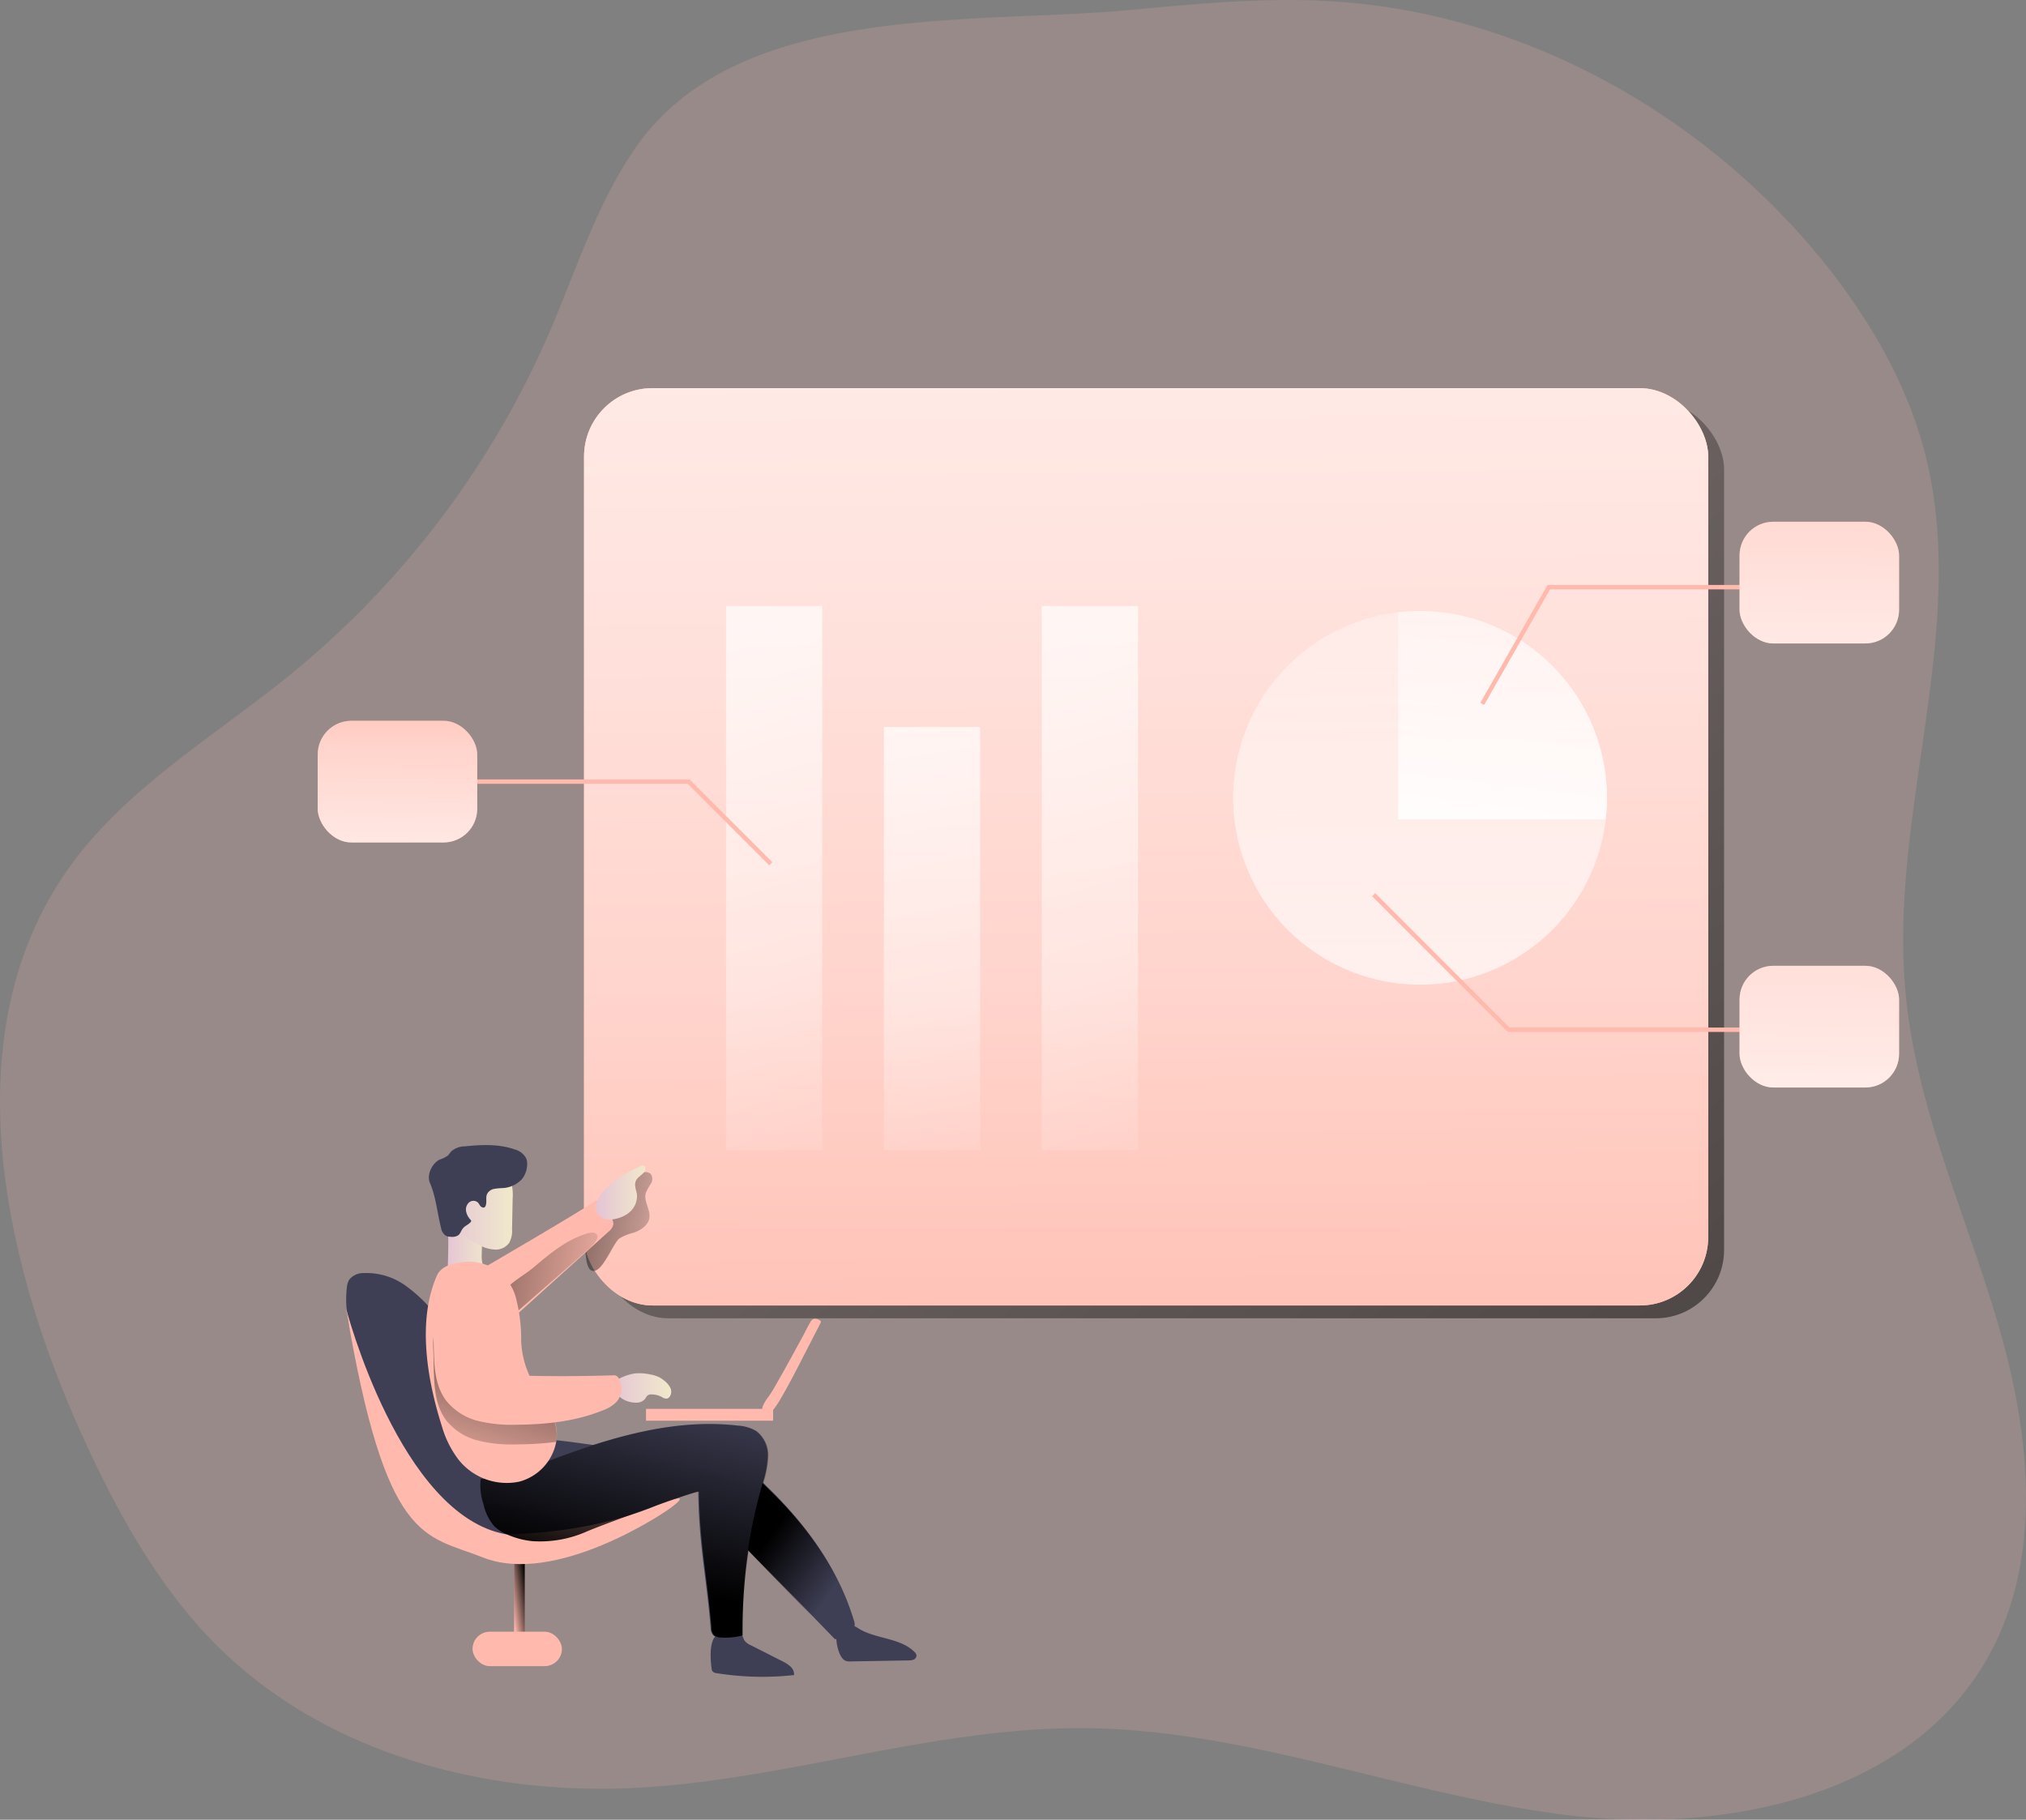 <svg xmlns="http://www.w3.org/2000/svg" xmlns:xlink="http://www.w3.org/1999/xlink" width="407.167" height="365.746" viewBox="0 0 407.167 365.746"><rect x="0" y="0" width="407.167" height="365.746" fill="#808080" stroke="none"/><defs><style>.a,.c{fill:#ffbaad;}.a{opacity:0.18;isolation:isolate;}.b{fill:url(#a);}.d{fill:url(#b);}.e{fill:#3e3e54;}.f{fill:url(#c);}.g{fill:url(#d);}.h{fill:url(#e);}.i{fill:url(#f);}.j{fill:url(#g);}.k{fill:url(#h);}.l{fill:url(#i);}.m{fill:url(#j);}.n{fill:url(#k);}.o{fill:url(#l);}.p{fill:url(#m);}.q{fill:url(#n);}.r{fill:url(#o);}.s{fill:url(#p);}.t{fill:url(#q);}.u{fill:none;stroke:#ffbaad;stroke-miterlimit:10;stroke-width:0.88px;}.v{fill:url(#r);}.w{fill:url(#s);}.x{fill:url(#t);}</style><linearGradient id="a" x1="-0.331" y1="-0.414" x2="2.406" y2="2.597" gradientUnits="objectBoundingBox"><stop offset="0" stop-opacity="0"/><stop offset="0.99"/></linearGradient><linearGradient id="b" x1="0.222" y1="0.913" x2="0.796" y2="0.054" xlink:href="#a"/><linearGradient id="c" x1="0.854" y1="0.748" x2="0.49" y2="0.456" xlink:href="#a"/><linearGradient id="d" y1="0.5" x2="1" y2="0.5" gradientUnits="objectBoundingBox"><stop offset="0" stop-color="#e5c5d5"/><stop offset="0.42" stop-color="#ead4d1"/><stop offset="1" stop-color="#f0e9cb"/></linearGradient><linearGradient id="e" x1="-0.003" y1="0.499" x2="0.995" y2="0.499" xlink:href="#d"/><linearGradient id="f" x1="0.694" y1="-0.133" x2="0.428" y2="0.71" xlink:href="#a"/><linearGradient id="g" x1="0.505" y1="1.208" x2="0.492" y2="-0.538" gradientUnits="objectBoundingBox"><stop offset="0.02" stop-color="#fff" stop-opacity="0"/><stop offset="0.32" stop-color="#fff" stop-opacity="0.388"/><stop offset="0.68" stop-color="#fff" stop-opacity="0.678"/><stop offset="1" stop-color="#fff"/></linearGradient><linearGradient id="h" x1="1.705" y1="0.869" x2="-1.972" y2="-0.266" xlink:href="#a"/><linearGradient id="i" x1="0" y1="0.5" x2="0.998" y2="0.5" xlink:href="#d"/><linearGradient id="j" x1="1.287" y1="0.609" x2="-1.931" y2="0.144" xlink:href="#a"/><linearGradient id="k" x1="0.289" y1="1.381" x2="0.808" y2="-0.538" xlink:href="#a"/><linearGradient id="l" x1="0.002" y1="0.499" x2="0.999" y2="0.499" xlink:href="#d"/><linearGradient id="m" x1="0.536" y1="1.202" x2="0.446" y2="-0.53" xlink:href="#g"/><linearGradient id="n" x1="0.528" y1="1.203" x2="0.458" y2="-0.53" xlink:href="#g"/><linearGradient id="o" x1="0.537" y1="1.202" x2="0.446" y2="-0.53" xlink:href="#g"/><linearGradient id="p" x1="0.493" y1="-0.735" x2="0.507" y2="1.932" xlink:href="#g"/><linearGradient id="q" x1="0.626" y1="-0.546" x2="0.4" y2="1.285" xlink:href="#g"/><linearGradient id="r" x1="0.538" y1="-1.565" x2="0.469" y2="2.175" xlink:href="#g"/><linearGradient id="s" x1="0.558" y1="-2.294" x2="0.465" y2="2.206" xlink:href="#g"/><linearGradient id="t" x1="0.513" y1="-0.476" x2="0.483" y2="1.767" xlink:href="#g"/></defs><g transform="translate(-0.001 -0.006)"><path class="a" d="M148.65,31.16c-7.78,11.34-11.89,24.71-17.36,37.32a182,182,0,0,1-52,68.49C64,149.4,46.37,159.65,34.92,175.71,11.73,208.24,21.11,253.62,37.66,290c7.05,15.48,15.4,30.69,27.54,42.59,21.62,21.17,53.4,29.61,83.62,28.05,30.43-1.57,60-12.3,90.5-12,32.27.34,63.09,13,95.08,17.27s69.63-3,85.82-30.91c11.62-20.06,8.91-45.33,2.39-67.58S406.07,223.67,404,200.58C400.66,164.66,416.79,128,408.07,93,404.41,78.34,396.53,65,387,53.27,363,23.94,327.1,4.06,289.3,1.59,275.68.7,262,2,248.43,3.28,216.81,6.29,169.09,1.38,148.65,31.16Z" transform="translate(-21.05 -1.29)"/><rect class="b" width="225.92" height="184.37" rx="13.75" transform="translate(120.57 80.6)"/><rect class="c" width="2.16" height="20.77" transform="translate(103.32 311.3)"/><rect class="d" width="2.16" height="20.77" transform="translate(103.32 311.3)"/><path class="e" d="M166.48,293.66a33.12,33.12,0,0,1,8.71,6.42c7.78,7.48,14.34,16.51,17.45,26.85a2.16,2.16,0,0,1,0,1.69,1.93,1.93,0,0,1-.7.66,13.791,13.791,0,0,1-3.06,1.5l-16.47-17c-2.13-2.2-4.3-4.46-5.56-7.24s-1.62-6.3-3.62-8.76c-.86-1.05-2-1.86-2.82-2.92-1.09-1.37-1.62-3.12.54-3.09C162.68,291.82,165,293,166.48,293.66Z" transform="translate(-21.05 -1.29)"/><path class="f" d="M166.64,294a32.772,32.772,0,0,1,8.71,6.43c7.79,7.47,14.34,16.5,17.46,26.84a2.25,2.25,0,0,1,0,1.69,2.07,2.07,0,0,1-.71.67,13.76,13.76,0,0,1-3.06,1.49l-16.46-17c-2.13-2.2-4.31-4.45-5.57-7.24s-1.61-6.3-3.62-8.76c-.85-1.05-2-1.86-2.82-2.92-1.08-1.37-1.61-3.12.54-3.09C162.84,292.15,165.13,293.28,166.64,294Z" transform="translate(-21.05 -1.29)"/><path class="e" d="M93.91,277.75c-1.65-6.57-3.81-11.52-3.17-17.49a4,4,0,0,1,.48-1.74,3.59,3.59,0,0,1,2.89-1.35,13.49,13.49,0,0,1,8.33,2.45,29.389,29.389,0,0,1,6.32,6.13c5.9,7.29,10.39,15.77,17.17,22.25,1.32,1.27,2.88,2.52,4.71,2.61,5.17.27,10.41,1.45,15.58,1.72,2.65.15,5.42.32,7.69,1.7s5.77,4.59,4.62,7c-.77,1.59-4.43,2.27-6,3.06l-6.43,3.24a44.449,44.449,0,0,1-8.55,3.58,38,38,0,0,1-12.5.63c-3.78-.29-7.64-.78-11-2.49-5.55-2.8-9-8.48-11.5-14.19S95.42,283.78,93.91,277.75Z" transform="translate(-21.05 -1.29)"/><path class="g" d="M111.07,255.12a3.57,3.57,0,0,0,.12,1.22,2.73,2.73,0,0,0,.73,1.05,6.68,6.68,0,0,0,6.22,1.66,1.56,1.56,0,0,0,.93-.53,1.29,1.29,0,0,0,0-1.29c-.19-.4-.5-.75-.72-1.14-.88-1.57-.26-3.53-.51-5.31a5.53,5.53,0,0,0-2.42-3.81c-1-.67-2.87-1.18-3.83-.09-.7.79-.49,2.17-.46,3.14C111.17,251.72,111.11,253.42,111.07,255.12Z" transform="translate(-21.05 -1.29)"/><path class="h" d="M148.7,277.33a10.06,10.06,0,0,1,3,.21,6.65,6.65,0,0,1,2,.65,6.738,6.738,0,0,1,.82.58,4.19,4.19,0,0,1,1.26,1.49,1.74,1.74,0,0,1-.21,1.84.92.92,0,0,1-.53.3,1.61,1.61,0,0,1-1-.33,4.36,4.36,0,0,0-2.09-.51,1.25,1.25,0,0,0-.66.14c-.31.18-.44.56-.67.84a2.32,2.32,0,0,1-1.85.67,5,5,0,0,1-2.82-.89,4.21,4.21,0,0,1-1.67-2.42c-.24-1,.61-1.23,1.34-1.57a9.821,9.821,0,0,1,3.08-1Z" transform="translate(-21.05 -1.29)"/><path class="e" d="M161.38,301.1c-.82-.13-18.95,6.49-22.44,7.95a23.07,23.07,0,0,1-11,2,16.38,16.38,0,0,1-5.14-1.37,8.089,8.089,0,0,1-2.54-1.64,9.86,9.86,0,0,1-2.15-4.41,11.75,11.75,0,0,1-.56-5.11c3.72.07,7.44-1.22,10.91-2.56,13.1-5.05,26.94-9.75,40.88-8.13a8.1,8.1,0,0,1,3.69,1.1,6.07,6.07,0,0,1,2.33,5,20,20,0,0,1-1.1,5.64A107,107,0,0,0,170.12,330a13.451,13.451,0,0,1-4.42.41,2.14,2.14,0,0,1-1.29-.42,2.18,2.18,0,0,1-.54-1.54C163,318.13,161.5,311.76,161.38,301.1Z" transform="translate(-21.05 -1.29)"/><path class="e" d="M164.05,336.57a1.17,1.17,0,0,0,.24.69,1.31,1.31,0,0,0,.77.32,58.07,58.07,0,0,0,15.58.38,2.2,2.2,0,0,0-.75-1.73,6.59,6.59,0,0,0-1.63-1.05L172,332a3.09,3.09,0,0,1-1.34-1c-.25-.42-.31-1-.71-1.28a1.59,1.59,0,0,0-.8-.24c-1.31-.17-3.62-.46-4.47.85C163.61,331.81,163.83,334.82,164.05,336.57Z" transform="translate(-21.05 -1.29)"/><path class="e" d="M190.15,334.33a2.07,2.07,0,0,0,.72.72,2.55,2.55,0,0,0,1.2.17l11.53-.2a2.71,2.71,0,0,0,1.06-.16.93.93,0,0,0,.58-.83,1.22,1.22,0,0,0-.44-.75c-2.86-2.79-7.52-2.54-11-4.55a8.341,8.341,0,0,0-1.72-.91C188.11,326.61,188.9,332.41,190.15,334.33Z" transform="translate(-21.05 -1.29)"/><rect class="c" width="25.54" height="2.38" transform="translate(129.83 283.17)"/><path class="c" d="M177,279.6a27.836,27.836,0,0,1-1.47,2.39,7.6,7.6,0,0,0-1.15,1.88,1.27,1.27,0,0,0,.36,1.55c.57.29,1.23-.19,1.63-.68a14.9,14.9,0,0,0,1.38-2c1.54-2.58,2.92-5.26,4.3-7.94l3.89-7.57a.45.45,0,0,0,.08-.31.43.43,0,0,0-.19-.23c-.72-.48-1.42-.5-1.86.23-.6,1-1.1,2.06-1.65,3.08q-1.67,3.09-3.38,6.17Z" transform="translate(-21.05 -1.29)"/><path class="c" d="M90.6,264.28s10.84,41.61,32.15,45.39c0,0,15.69.17,29.77-5.6,10-4.11,2.36.95,2.36.95s-22.07,15.15-36.79,9.3C106.38,309.67,98.61,311.89,90.6,264.28Z" transform="translate(-21.05 -1.29)"/><path class="i" d="M161.55,301.1c-.83-.13-19,6.49-22.44,7.95a23.11,23.11,0,0,1-11.06,2,16.449,16.449,0,0,1-5.14-1.37,8.16,8.16,0,0,1-2.53-1.64,10,10,0,0,1-2.16-4.41,11.9,11.9,0,0,1-.56-5.11c3.72.07,7.45-1.22,10.92-2.56,13.1-5.05,26.94-9.75,40.88-8.13a8.1,8.1,0,0,1,3.69,1.1,6.1,6.1,0,0,1,2.33,5,20.361,20.361,0,0,1-1.1,5.64A106.32,106.32,0,0,0,170.29,330a13.491,13.491,0,0,1-4.43.41,2.11,2.11,0,0,1-1.28-.42,2.24,2.24,0,0,1-.55-1.54C163.18,318.13,161.67,311.76,161.55,301.1Z" transform="translate(-21.05 -1.29)"/><rect class="c" width="17.96" height="6.92" rx="3.46" transform="translate(94.97 327.96)"/><rect class="c" width="225.92" height="184.37" rx="13.75" transform="translate(117.38 78.02)"/><rect class="c" width="225.92" height="184.37" rx="13.75" transform="translate(117.38 78.02)"/><rect class="j" width="225.92" height="184.37" rx="13.75" transform="translate(117.38 78.02)"/><path class="k" d="M145.55,250.2a9.74,9.74,0,0,1,2.75-1.11c1.51-.49,3.07-1.52,3.27-3.09s-1.18-3.29-.74-4.9a10.56,10.56,0,0,1,1-1.84,1.76,1.76,0,0,0,0-2,1.49,1.49,0,0,0-1.63-.24,4.539,4.539,0,0,0-1.36,1.08l-7.26,7.49a12.28,12.28,0,0,0-2,2.44,7.9,7.9,0,0,0-.86,4.32c0,1,.15,3.89,1.21,4.31C142,257.54,144.19,251.21,145.55,250.2Z" transform="translate(-21.05 -1.29)"/><path class="l" d="M110.26,243.9c.95,3.53,3.94,6.2,7.26,7.73a7.44,7.44,0,0,0,3.08.82,3.34,3.34,0,0,0,2.78-1.35,5.06,5.06,0,0,0,.58-2.78l.12-6.08a10.23,10.23,0,0,0-.32-3.45,5.91,5.91,0,0,0-5.92-3.79,7.49,7.49,0,0,0-5.94,4.11,10.28,10.28,0,0,0-.6,7.36" transform="translate(-21.05 -1.29)"/><path class="e" d="M109.44,234.35a5.691,5.691,0,0,0,1.6-.79c.27-.25.46-.59.71-.86a4.23,4.23,0,0,1,2.74-1c3.34-.35,6.81-.5,10,.62a3.64,3.64,0,0,1,2.34,1.85,3.2,3.2,0,0,1,.16,1.27,4.92,4.92,0,0,1-1,2.8,5.68,5.68,0,0,1-4,1.85,11.941,11.941,0,0,0-1.7.17,2,2,0,0,0-1.34,1c-.35.73,0,1.62-.3,2.38a.71.71,0,0,1-.16.26c-.23.21-.62.08-.84-.15s-.34-.55-.56-.77a1.36,1.36,0,0,0-1.78,0,1.92,1.92,0,0,0-.59,1.77,3.42,3.42,0,0,0,.89,1.7.4.4,0,0,1,.14.26.39.39,0,0,1-.1.19c-.42.52-1.12.74-1.55,1.26s-.49,1.09-1,1.44a2.28,2.28,0,0,1-1.42.28,2.49,2.49,0,0,1-1-.2,2.35,2.35,0,0,1-1-1.64c-.76-3-1-6.1-2.2-8.94C106.73,237.42,107.91,235.07,109.44,234.35Z" transform="translate(-21.05 -1.29)"/><path class="c" d="M144.32,247.39a2.64,2.64,0,0,1-1,1.48l-3.51,3.18L123.6,266.69a11,11,0,0,0-2.29-3c-3-2.95-6.93-5.28-3-7.61,1.3-.76,18.44-10.74,22.22-13.29a1.31,1.31,0,0,1,1.91.47l1.41,2.63a2.62,2.62,0,0,1,.47,1.5Z" transform="translate(-21.05 -1.29)"/><path class="m" d="M140.44,251.22l-.64.74-16.21,14.18a10.75,10.75,0,0,0-2.29-2.9c.53-3.39,4.32-5,6.9-7.14,3.3-2.77,6.7-5.7,11-6.93.62-.18,1.43-.27,1.79.26S140.88,250.7,140.44,251.22Z" transform="translate(-21.05 -1.29)"/><path class="c" d="M132.83,291.1a10.23,10.23,0,0,1-7.46,8,12.37,12.37,0,0,1-12.26-4.55,20.27,20.27,0,0,1-3.24-6.55c-3-9.4-5-21.31-1-30.35.73-1.66,2.71-2.36,4.52-2.59a9.79,9.79,0,0,1,11.5,7.73,32.62,32.62,0,0,1,.9,8.08,18.56,18.56,0,0,0,3,9.32c.33.53.69,1.05,1,1.58,1.46,2.23,2.87,4.53,3.14,7.15a7.6,7.6,0,0,1-.1,2.18Z" transform="translate(-21.05 -1.29)"/><path class="n" d="M132.83,291.1a63.562,63.562,0,0,1-7.92.5,28.13,28.13,0,0,1-7.72-.75,11.86,11.86,0,0,1-6.46-4.08c-2.66-3.52-2.43-8.34-2.55-12.75-.07-2.36-.26-4.84.76-7a6.79,6.79,0,0,1,4.39-3.61,7.63,7.63,0,0,1,5.08.56c1.34.68,1.51,2.08,1.75,3.46.7,4.11.13,8.36,1.21,12.42a2.58,2.58,0,0,0,.63,1.28,2.88,2.88,0,0,0,1.92.54c1.94.06,3.88.1,5.83.13,1.46,2.23,2.87,4.53,3.14,7.15A7.6,7.6,0,0,1,132.83,291.1Z" transform="translate(-21.05 -1.29)"/><path class="c" d="M121.37,275.9a2.58,2.58,0,0,0,.63,1.28,2.84,2.84,0,0,0,1.92.54q10.12.33,20.26,0a1.48,1.48,0,0,1,.78.12,1.33,1.33,0,0,1,.41.44A4.08,4.08,0,0,1,145,283a7,7,0,0,1-2.76,1.74c-5.45,2.24-11.44,2.86-17.34,2.91a28.522,28.522,0,0,1-7.72-.75,11.9,11.9,0,0,1-6.46-4.09c-2.66-3.52-2.42-8.33-2.55-12.74-.07-2.37-.25-4.85.76-7a6.76,6.76,0,0,1,4.39-3.61,7.69,7.69,0,0,1,5.08.56c1.34.68,1.52,2.08,1.75,3.47C120.86,267.6,120.29,271.85,121.37,275.9Z" transform="translate(-21.05 -1.29)"/><path class="o" d="M144,239.1a26.3,26.3,0,0,1,5.69-3.38.9.9,0,0,1,.72-.13.62.62,0,0,1,.34.59c0,1-1.4,1.44-1.86,2.36s0,1.83.16,2.76a4.25,4.25,0,0,1-1.38,3.55c-1.44,1.35-5.18,2.52-6.52.38S142.61,240.27,144,239.1Z" transform="translate(-21.05 -1.29)"/><rect class="p" width="19.34" height="109.32" transform="translate(145.91 121.81)"/><rect class="q" width="19.34" height="85" transform="translate(177.64 146.13)"/><rect class="r" width="19.34" height="109.32" transform="translate(209.37 121.81)"/><path class="s" d="M344,161.65a38.767,38.767,0,0,1-.25,4.34,37.56,37.56,0,1,1-41.65-41.65,39.088,39.088,0,0,1,4.35-.25A37.56,37.56,0,0,1,344,161.65Z" transform="translate(-21.05 -1.29)"/><path class="t" d="M344,161.65a38.767,38.767,0,0,1-.25,4.34H302.06V124.34a39.088,39.088,0,0,1,4.35-.25A37.56,37.56,0,0,1,344,161.65Z" transform="translate(-21.05 -1.29)"/><path class="u" d="M297.89,141.47l13.37-23.45h41.08"/><path class="u" d="M276.06,179.82l27.14,27.15h55.41"/><path class="u" d="M154.91,173.62,138.39,157.1H79.88"/><rect class="c" width="32.06" height="24.46" rx="6.78" transform="translate(349.6 104.87)"/><rect class="c" width="32.06" height="24.46" rx="6.78" transform="translate(349.6 194.12)"/><rect class="c" width="32.06" height="24.46" rx="6.78" transform="translate(63.85 144.87)"/><rect class="v" width="32.06" height="24.46" rx="6.78" transform="translate(349.6 104.87)"/><rect class="w" width="32.06" height="24.46" rx="6.78" transform="translate(349.6 194.12)"/><rect class="x" width="32.06" height="24.46" rx="6.78" transform="translate(63.85 144.87)"/></g></svg>
